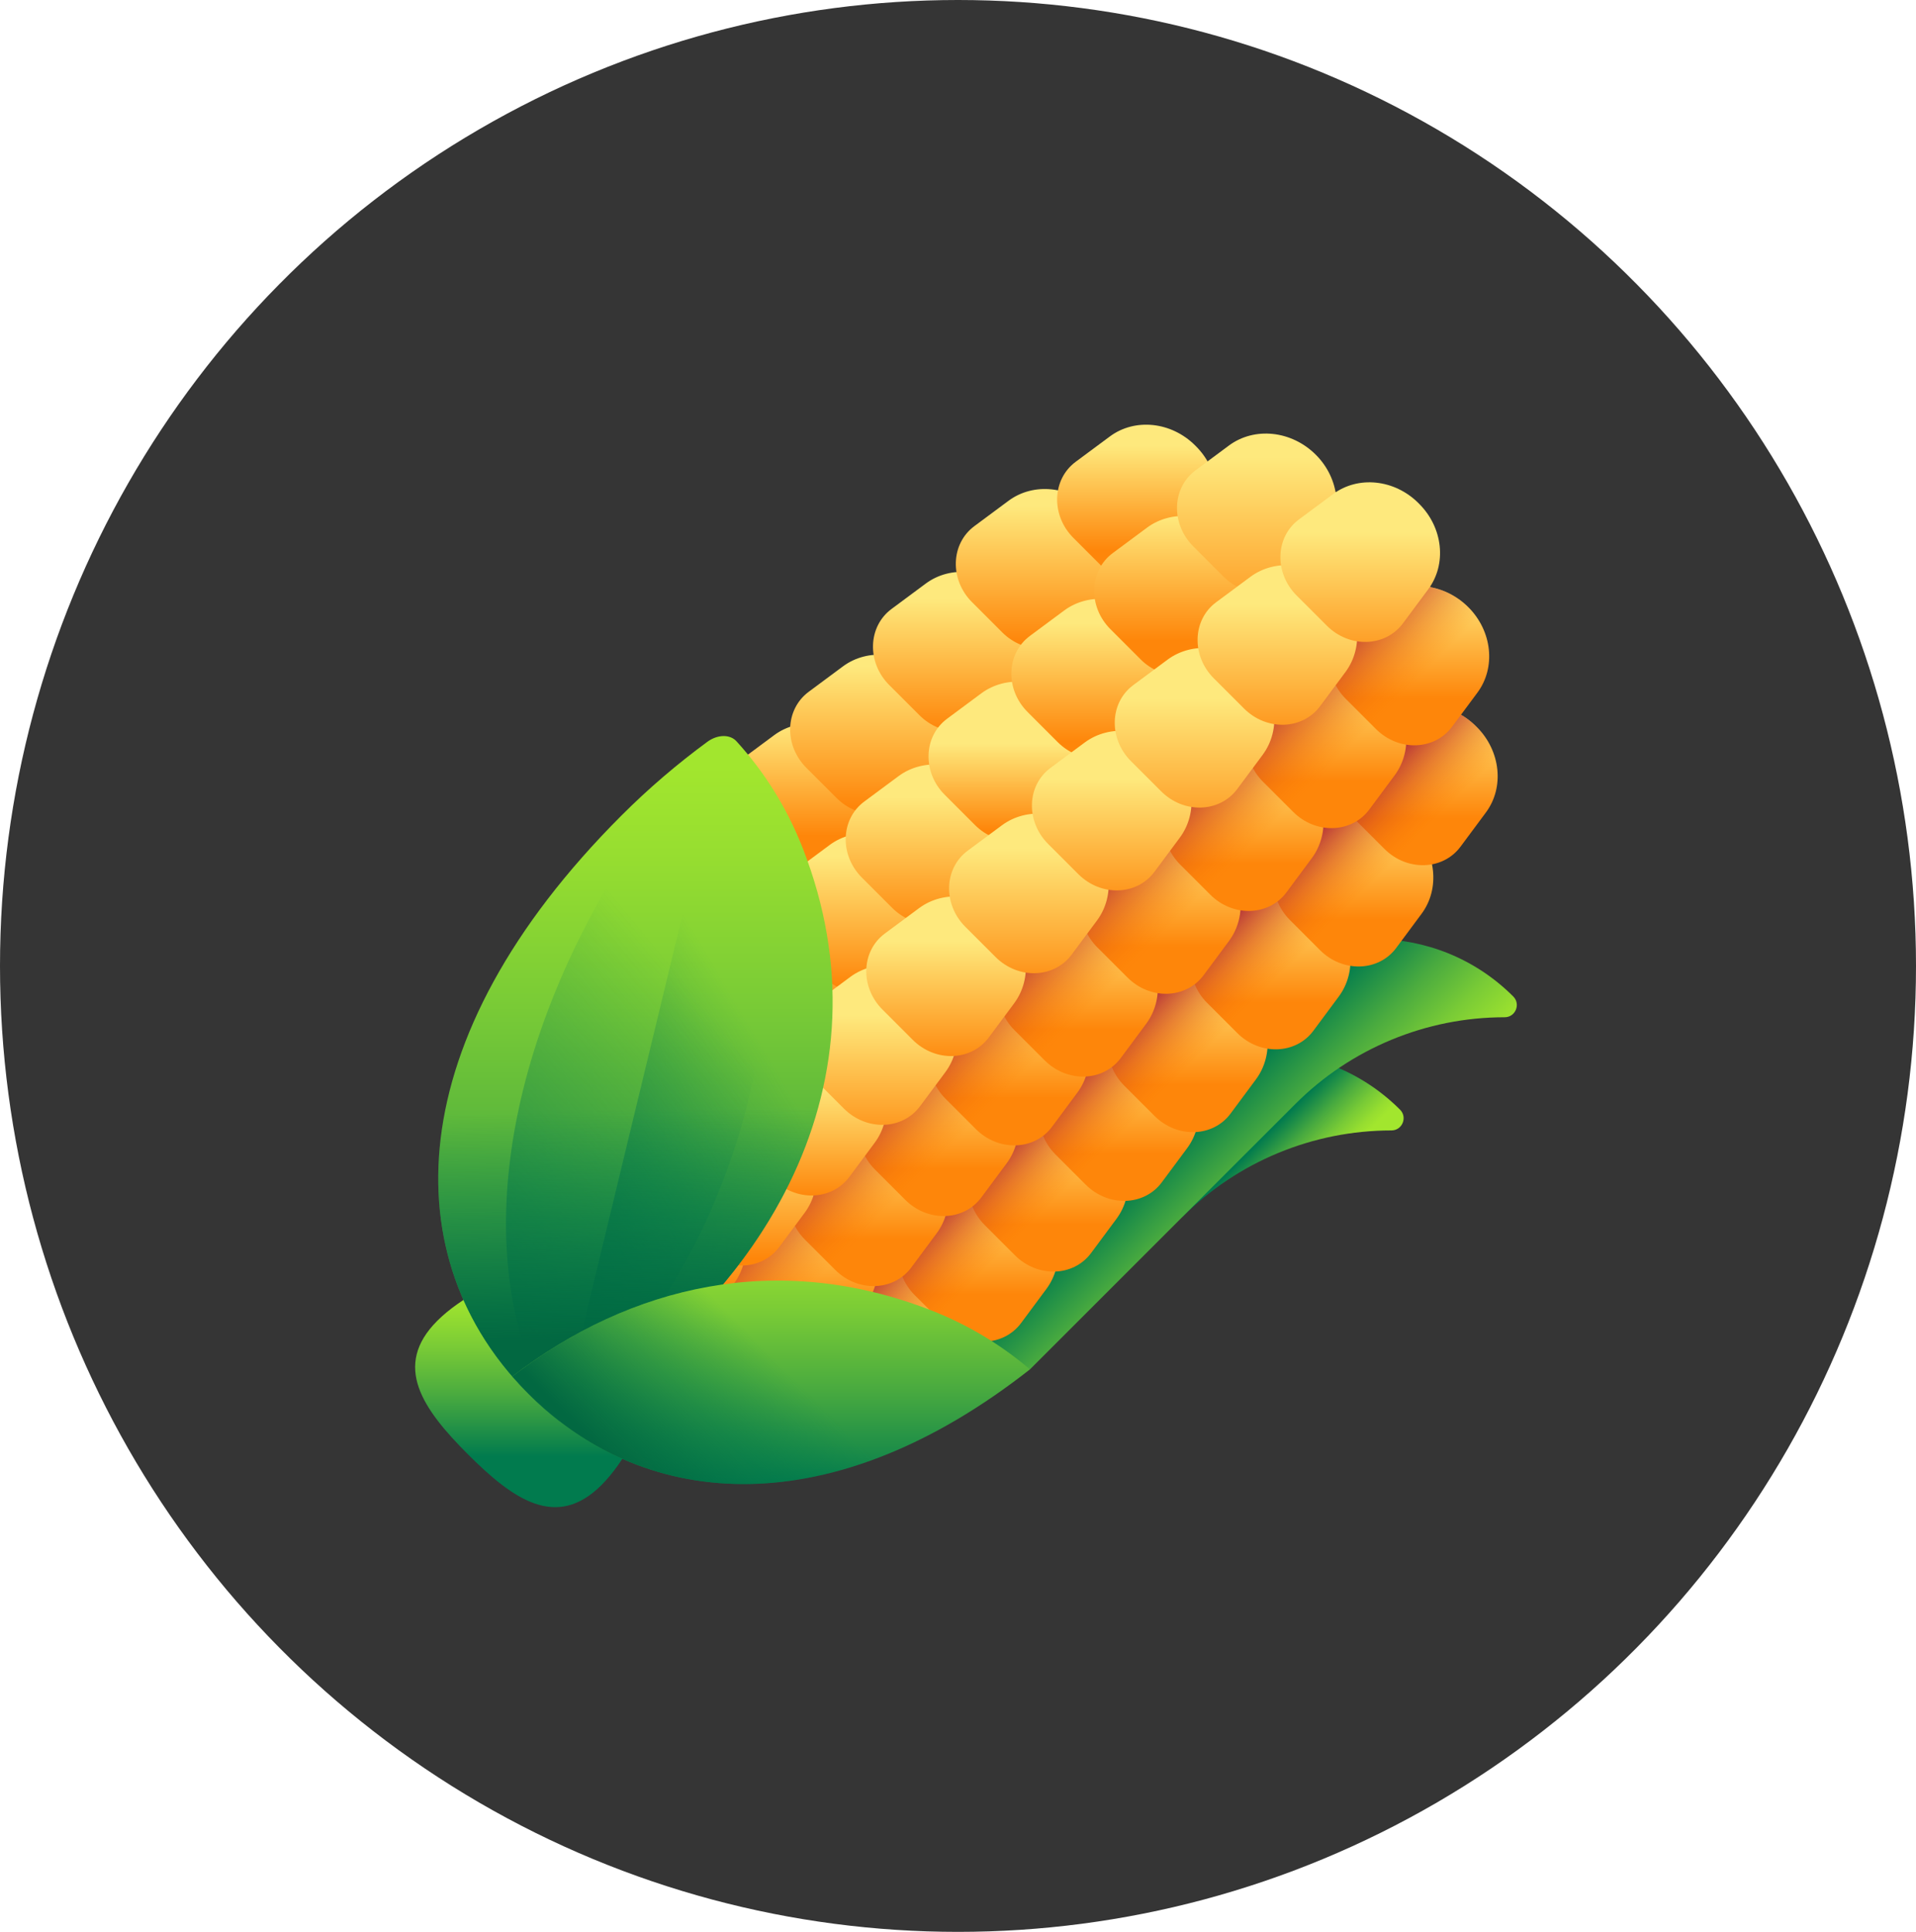 <svg width="120" height="121" viewBox="0 0 120 121" fill="none" xmlns="http://www.w3.org/2000/svg">
<ellipse cx="60" cy="60.5" rx="60" ry="60.5" fill="#353535"/>
<g clip-path="url(#clip0_313_11374)">
<path d="M74.044 76.231C77.519 72.756 82.231 70.803 87.145 70.803C87.825 70.803 88.165 69.982 87.685 69.502C82.885 64.703 75.104 64.703 70.304 69.502L68.81 70.996L74.044 76.231Z" fill="url(#paint0_linear_313_11374)"/>
<path d="M64.505 85.77L81.134 69.141C84.609 65.666 89.322 63.714 94.236 63.714C94.915 63.714 95.255 62.892 94.775 62.412C89.976 57.613 82.194 57.613 77.395 62.412L55.903 83.903L64.505 85.77Z" fill="url(#paint1_linear_313_11374)"/>
<path d="M37.674 93.011C34.856 95.829 32.148 93.931 29.308 91.091C26.468 88.25 24.57 85.543 27.388 82.725C30.206 79.907 37.35 77.367 40.191 80.207C43.031 83.048 40.491 90.193 37.674 93.011Z" fill="url(#paint2_linear_313_11374)"/>
<path d="M81.994 63.304C72.139 73.158 61.663 72.487 54.787 65.612C47.912 58.736 47.241 48.26 57.095 38.405C66.95 28.551 82.321 27.945 87.388 33.011C92.454 38.078 91.849 53.449 81.994 63.304Z" fill="url(#paint3_linear_313_11374)"/>
<path d="M54.757 87.441L52.867 85.551C51.452 84.137 51.521 81.892 53.011 80.785L55.151 79.197C56.722 78.031 59.004 78.273 60.494 79.763L60.545 79.814C62.035 81.304 62.277 83.586 61.111 85.157L59.523 87.297C58.416 88.787 56.171 88.855 54.757 87.441Z" fill="url(#paint4_linear_313_11374)"/>
<path d="M59.184 83.013L57.294 81.124C55.88 79.71 55.948 77.464 57.438 76.358L59.578 74.769C61.15 73.603 63.431 73.845 64.921 75.335L64.972 75.386C66.463 76.876 66.704 79.158 65.538 80.729L63.95 82.869C62.843 84.359 60.598 84.428 59.184 83.013Z" fill="url(#paint5_linear_313_11374)"/>
<path d="M63.57 78.627L61.68 76.737C60.266 75.323 60.334 73.077 61.825 71.971L63.965 70.382C65.536 69.216 67.817 69.458 69.308 70.949L69.358 70.999C70.849 72.49 71.091 74.771 69.924 76.342L68.336 78.482C67.23 79.973 64.984 80.041 63.57 78.627Z" fill="url(#paint6_linear_313_11374)"/>
<path d="M67.997 74.199L66.107 72.309C64.693 70.895 64.761 68.65 66.252 67.543L68.392 65.955C69.963 64.789 72.245 65.031 73.735 66.521L73.785 66.571C75.276 68.062 75.518 70.343 74.352 71.915L72.763 74.055C71.657 75.545 69.411 75.613 67.997 74.199Z" fill="url(#paint7_linear_313_11374)"/>
<path d="M72.305 69.892L70.415 68.003C69.001 66.588 69.069 64.343 70.559 63.237L72.7 61.648C74.271 60.482 76.552 60.724 78.043 62.214L78.093 62.265C79.584 63.755 79.825 66.037 78.659 67.608L77.071 69.748C75.965 71.239 73.719 71.307 72.305 69.892Z" fill="url(#paint8_linear_313_11374)"/>
<path d="M77.492 64.705L75.602 62.815C74.188 61.401 74.257 59.155 75.747 58.049L77.887 56.461C79.458 55.295 81.74 55.536 83.23 57.027L83.281 57.077C84.771 58.568 85.013 60.849 83.847 62.42L82.258 64.56C81.152 66.051 78.906 66.119 77.492 64.705Z" fill="url(#paint9_linear_313_11374)"/>
<path d="M82.68 59.517L80.79 57.627C79.376 56.213 79.444 53.968 80.934 52.862L83.075 51.273C84.646 50.107 86.927 50.349 88.418 51.839L88.468 51.89C89.959 53.38 90.2 55.662 89.034 57.233L87.446 59.373C86.34 60.863 84.094 60.931 82.68 59.517Z" fill="url(#paint10_linear_313_11374)"/>
<path d="M86.709 53.172L84.819 51.282C83.405 49.868 83.473 47.622 84.964 46.516L87.104 44.927C88.675 43.761 90.956 44.003 92.447 45.494L92.497 45.544C93.988 47.035 94.23 49.316 93.064 50.887L91.475 53.027C90.369 54.518 88.123 54.586 86.709 53.172Z" fill="url(#paint11_linear_313_11374)"/>
<path d="M54.756 87.441C54.865 87.549 54.979 87.648 55.097 87.74L93.775 49.062C93.912 47.831 93.472 46.518 92.497 45.544L92.447 45.494C90.956 44.003 88.675 43.761 87.104 44.928L84.964 46.516C83.674 47.473 83.45 49.283 84.329 50.669C83.883 50.789 83.457 50.989 83.074 51.273L80.934 52.862C80.017 53.542 79.639 54.655 79.814 55.74C79.126 55.799 78.459 56.036 77.887 56.461L75.747 58.049C74.829 58.73 74.452 59.843 74.626 60.927C73.938 60.986 73.272 61.223 72.699 61.648L70.559 63.236C69.836 63.773 69.449 64.578 69.402 65.427C69.045 65.548 68.704 65.724 68.392 65.956L66.252 67.544C65.505 68.098 65.116 68.938 65.09 69.816C64.691 69.938 64.311 70.126 63.965 70.383L61.824 71.971C61.086 72.519 60.697 73.347 60.664 74.215C60.28 74.337 59.913 74.521 59.578 74.769L57.438 76.357C56.692 76.911 56.302 77.751 56.277 78.629C55.878 78.751 55.497 78.939 55.151 79.196L53.011 80.785C51.521 81.891 51.453 84.137 52.867 85.551L54.756 87.441Z" fill="url(#paint12_linear_313_11374)"/>
<path d="M34.848 67.533L32.958 65.643C31.544 64.229 31.612 61.983 33.102 60.877L35.243 59.289C36.814 58.123 39.095 58.364 40.586 59.855L40.636 59.905C42.127 61.396 42.368 63.677 41.202 65.248L39.614 67.389C38.508 68.879 36.262 68.947 34.848 67.533Z" fill="url(#paint13_linear_313_11374)"/>
<path d="M39.275 63.105L37.385 61.215C35.971 59.801 36.039 57.556 37.53 56.45L39.67 54.861C41.241 53.695 43.522 53.937 45.013 55.427L45.063 55.478C46.554 56.968 46.796 59.25 45.63 60.821L44.041 62.961C42.935 64.451 40.689 64.519 39.275 63.105Z" fill="url(#paint14_linear_313_11374)"/>
<path d="M43.661 58.719L41.771 56.829C40.357 55.415 40.425 53.169 41.916 52.063L44.056 50.474C45.627 49.308 47.908 49.55 49.399 51.041L49.45 51.091C50.94 52.581 51.182 54.863 50.016 56.434L48.427 58.574C47.321 60.065 45.075 60.133 43.661 58.719Z" fill="url(#paint15_linear_313_11374)"/>
<path d="M48.089 54.293L46.199 52.403C44.785 50.989 44.853 48.743 46.343 47.637L48.483 46.049C50.054 44.883 52.336 45.124 53.826 46.615L53.877 46.665C55.367 48.156 55.609 50.437 54.443 52.008L52.855 54.148C51.748 55.639 49.503 55.707 48.089 54.293Z" fill="url(#paint16_linear_313_11374)"/>
<path d="M52.396 49.984L50.506 48.094C49.092 46.68 49.16 44.435 50.651 43.328L52.791 41.74C54.362 40.574 56.643 40.816 58.134 42.306L58.184 42.357C59.675 43.847 59.917 46.129 58.751 47.7L57.162 49.84C56.056 51.33 53.81 51.398 52.396 49.984Z" fill="url(#paint17_linear_313_11374)"/>
<path d="M57.584 44.797L55.694 42.907C54.28 41.493 54.348 39.247 55.838 38.141L57.978 36.553C59.549 35.386 61.831 35.628 63.321 37.119L63.372 37.169C64.862 38.66 65.104 40.941 63.938 42.512L62.35 44.652C61.243 46.143 58.998 46.211 57.584 44.797Z" fill="url(#paint18_linear_313_11374)"/>
<path d="M62.771 39.609L60.881 37.719C59.467 36.305 59.535 34.06 61.026 32.953L63.166 31.365C64.737 30.199 67.019 30.441 68.509 31.931L68.559 31.982C70.05 33.472 70.292 35.754 69.126 37.325L67.537 39.465C66.431 40.955 64.185 41.023 62.771 39.609Z" fill="url(#paint19_linear_313_11374)"/>
<path d="M69.117 35.58L67.227 33.69C65.813 32.276 65.881 30.03 67.371 28.924L69.512 27.336C71.083 26.17 73.364 26.411 74.855 27.902L74.905 27.952C76.396 29.443 76.638 31.724 75.471 33.295L73.883 35.435C72.777 36.926 70.531 36.994 69.117 35.58Z" fill="url(#paint20_linear_313_11374)"/>
<path d="M38.326 74.41L36.436 72.52C35.022 71.106 35.09 68.86 36.58 67.754L38.721 66.166C40.292 65 42.573 65.242 44.064 66.732L44.114 66.782C45.605 68.273 45.846 70.554 44.68 72.125L43.092 74.266C41.986 75.756 39.74 75.824 38.326 74.41Z" fill="url(#paint21_linear_313_11374)"/>
<path d="M42.753 69.982L40.863 68.092C39.449 66.678 39.517 64.433 41.008 63.326L43.148 61.738C44.719 60.572 47 60.814 48.491 62.304L48.541 62.355C50.032 63.845 50.274 66.126 49.108 67.698L47.519 69.838C46.413 71.328 44.167 71.396 42.753 69.982Z" fill="url(#paint22_linear_313_11374)"/>
<path d="M47.139 65.596L45.249 63.706C43.835 62.292 43.903 60.046 45.394 58.94L47.534 57.351C49.105 56.185 51.387 56.427 52.877 57.917L52.928 57.968C54.418 59.458 54.66 61.74 53.494 63.311L51.905 65.451C50.799 66.942 48.553 67.01 47.139 65.596Z" fill="url(#paint23_linear_313_11374)"/>
<path d="M51.567 61.17L49.677 59.28C48.263 57.866 48.331 55.62 49.821 54.514L51.961 52.925C53.532 51.76 55.814 52.001 57.304 53.492L57.355 53.542C58.845 55.033 59.087 57.314 57.921 58.885L56.333 61.025C55.226 62.516 52.981 62.584 51.567 61.17Z" fill="url(#paint24_linear_313_11374)"/>
<path d="M55.874 56.861L53.984 54.971C52.57 53.557 52.638 51.312 54.129 50.205L56.269 48.617C57.84 47.451 60.121 47.693 61.612 49.183L61.662 49.233C63.153 50.724 63.395 53.005 62.229 54.577L60.64 56.717C59.534 58.207 57.288 58.275 55.874 56.861Z" fill="url(#paint25_linear_313_11374)"/>
<path d="M61.062 51.674L59.172 49.784C57.758 48.37 57.826 46.124 59.316 45.018L61.456 43.429C63.028 42.263 65.309 42.505 66.799 43.996L66.85 44.046C68.341 45.537 68.582 47.818 67.416 49.389L65.828 51.529C64.721 53.02 62.476 53.088 61.062 51.674Z" fill="url(#paint26_linear_313_11374)"/>
<path d="M66.249 46.486L64.359 44.596C62.945 43.182 63.013 40.937 64.504 39.83L66.644 38.242C68.215 37.076 70.496 37.318 71.987 38.808L72.037 38.858C73.528 40.349 73.77 42.63 72.604 44.201L71.015 46.342C69.909 47.832 67.663 47.9 66.249 46.486Z" fill="url(#paint27_linear_313_11374)"/>
<path d="M71.437 41.299L69.547 39.409C68.133 37.995 68.201 35.749 69.691 34.643L71.832 33.054C73.403 31.888 75.684 32.13 77.174 33.621L77.225 33.671C78.716 35.162 78.957 37.443 77.791 39.014L76.203 41.154C75.096 42.645 72.851 42.713 71.437 41.299Z" fill="url(#paint28_linear_313_11374)"/>
<path d="M76.624 36.111L74.734 34.221C73.32 32.807 73.388 30.562 74.879 29.456L76.966 27.907C78.567 26.718 80.893 26.964 82.412 28.484C83.903 29.974 84.145 32.256 82.979 33.827L81.39 35.967C80.284 37.458 78.038 37.526 76.624 36.111Z" fill="url(#paint29_linear_313_11374)"/>
<path d="M47.88 83.963L45.99 82.073C44.576 80.659 44.644 78.413 46.135 77.307L48.275 75.718C49.846 74.552 52.127 74.794 53.618 76.285L53.668 76.335C55.159 77.826 55.401 80.107 54.234 81.678L52.646 83.818C51.54 85.309 49.294 85.377 47.88 83.963Z" fill="url(#paint30_linear_313_11374)"/>
<path d="M52.307 79.535L50.417 77.645C49.003 76.231 49.071 73.985 50.562 72.879L52.702 71.291C54.273 70.125 56.555 70.367 58.045 71.857L58.096 71.907C59.586 73.398 59.828 75.679 58.662 77.25L57.073 79.391C55.967 80.881 53.721 80.949 52.307 79.535Z" fill="url(#paint31_linear_313_11374)"/>
<path d="M56.694 75.148L54.804 73.258C53.389 71.844 53.458 69.599 54.948 68.493L57.088 66.904C58.659 65.738 60.941 65.98 62.431 67.47L62.482 67.521C63.972 69.011 64.214 71.293 63.048 72.864L61.459 75.004C60.353 76.494 58.108 76.562 56.694 75.148Z" fill="url(#paint32_linear_313_11374)"/>
<path d="M61.121 70.722L59.231 68.833C57.817 67.418 57.885 65.173 59.375 64.067L61.516 62.478C63.087 61.312 65.368 61.554 66.859 63.044L66.909 63.095C68.4 64.585 68.641 66.867 67.475 68.438L65.887 70.578C64.78 72.068 62.535 72.137 61.121 70.722Z" fill="url(#paint33_linear_313_11374)"/>
<path d="M65.428 66.414L63.538 64.524C62.124 63.11 62.192 60.864 63.683 59.758L65.823 58.17C67.394 57.004 69.676 57.245 71.166 58.736L71.217 58.786C72.707 60.277 72.949 62.558 71.783 64.129L70.194 66.269C69.088 67.76 66.842 67.828 65.428 66.414Z" fill="url(#paint34_linear_313_11374)"/>
<path d="M70.616 61.226L68.726 59.337C67.312 57.922 67.38 55.677 68.87 54.571L71.011 52.982C72.582 51.816 74.863 52.058 76.354 53.548L76.404 53.599C77.894 55.089 78.136 57.371 76.97 58.942L75.382 61.082C74.275 62.572 72.03 62.641 70.616 61.226Z" fill="url(#paint35_linear_313_11374)"/>
<path d="M75.803 56.039L73.913 54.149C72.499 52.735 72.567 50.489 74.058 49.383L76.198 47.795C77.769 46.629 80.051 46.87 81.541 48.361L81.591 48.411C83.082 49.902 83.324 52.183 82.158 53.754L80.569 55.895C79.463 57.385 77.218 57.453 75.803 56.039Z" fill="url(#paint36_linear_313_11374)"/>
<path d="M80.991 50.851L79.101 48.962C77.687 47.547 77.755 45.302 79.246 44.196L81.386 42.607C82.957 41.441 85.238 41.683 86.729 43.173L86.779 43.224C88.27 44.714 88.511 46.996 87.345 48.567L85.757 50.707C84.651 52.197 82.405 52.266 80.991 50.851Z" fill="url(#paint37_linear_313_11374)"/>
<path d="M86.178 45.664L84.288 43.774C82.874 42.36 82.942 40.115 84.433 39.008L86.52 37.459C88.122 36.271 90.447 36.517 91.967 38.036C93.457 39.527 93.699 41.808 92.533 43.38L90.944 45.52C89.838 47.01 87.593 47.078 86.178 45.664Z" fill="url(#paint38_linear_313_11374)"/>
<path d="M47.95 84.029L92.798 39.181C92.589 38.77 92.311 38.382 91.966 38.036C90.447 36.517 88.121 36.271 86.52 37.459L84.433 39.008C83.515 39.689 83.137 40.802 83.312 41.887C82.624 41.946 81.957 42.183 81.385 42.607L79.245 44.196C78.327 44.877 77.95 45.99 78.124 47.074C77.436 47.133 76.77 47.37 76.198 47.795L74.057 49.383C73.14 50.064 72.762 51.177 72.937 52.262C72.249 52.321 71.582 52.558 71.01 52.982L68.87 54.571C67.952 55.252 67.575 56.364 67.749 57.449C67.061 57.508 66.395 57.745 65.822 58.17L63.682 59.758C62.959 60.295 62.572 61.1 62.525 61.948C62.168 62.07 61.827 62.245 61.515 62.477L59.375 64.066C58.628 64.62 58.239 65.46 58.213 66.338C57.814 66.459 57.434 66.648 57.088 66.905L54.947 68.493C54.209 69.041 53.82 69.869 53.787 70.736C53.403 70.859 53.036 71.042 52.702 71.291L50.561 72.879C49.815 73.433 49.425 74.273 49.4 75.151C49.001 75.273 48.62 75.461 48.274 75.718L46.134 77.306C44.644 78.413 44.575 80.658 45.99 82.072L47.88 83.962C47.903 83.986 47.926 84.007 47.95 84.029Z" fill="url(#paint39_linear_313_11374)"/>
<path d="M39.614 82.676L37.724 80.786C36.31 79.372 36.379 77.126 37.869 76.02L40.009 74.431C41.58 73.265 43.862 73.507 45.352 74.998L45.403 75.048C46.893 76.538 47.135 78.82 45.969 80.391L44.38 82.531C43.274 84.022 41.029 84.09 39.614 82.676Z" fill="url(#paint40_linear_313_11374)"/>
<path d="M44.042 78.248L42.152 76.358C40.738 74.944 40.806 72.698 42.296 71.592L44.437 70.004C46.008 68.838 48.289 69.079 49.779 70.57L49.83 70.62C51.321 72.111 51.562 74.392 50.396 75.963L48.808 78.103C47.701 79.594 45.456 79.662 44.042 78.248Z" fill="url(#paint41_linear_313_11374)"/>
<path d="M48.428 73.861L46.538 71.971C45.124 70.557 45.192 68.311 46.682 67.205L48.823 65.617C50.394 64.451 52.675 64.693 54.166 66.183L54.216 66.234C55.707 67.724 55.949 70.005 54.782 71.577L53.194 73.717C52.088 75.207 49.842 75.275 48.428 73.861Z" fill="url(#paint42_linear_313_11374)"/>
<path d="M52.855 69.435L50.965 67.545C49.551 66.131 49.619 63.886 51.11 62.78L53.25 61.191C54.821 60.025 57.102 60.267 58.593 61.757L58.643 61.808C60.134 63.298 60.376 65.58 59.21 67.151L57.621 69.291C56.515 70.781 54.269 70.85 52.855 69.435Z" fill="url(#paint43_linear_313_11374)"/>
<path d="M57.163 65.127L55.273 63.237C53.859 61.823 53.927 59.577 55.417 58.471L57.558 56.883C59.129 55.717 61.41 55.958 62.901 57.449L62.951 57.499C64.442 58.99 64.683 61.271 63.517 62.842L61.929 64.982C60.822 66.473 58.577 66.541 57.163 65.127Z" fill="url(#paint44_linear_313_11374)"/>
<path d="M62.35 59.939L60.46 58.05C59.046 56.635 59.114 54.39 60.605 53.283L62.745 51.695C64.316 50.529 66.598 50.771 68.088 52.261L68.139 52.312C69.629 53.802 69.871 56.084 68.705 57.655L67.116 59.795C66.01 61.285 63.764 61.353 62.35 59.939Z" fill="url(#paint45_linear_313_11374)"/>
<path d="M67.538 54.752L65.648 52.862C64.234 51.448 64.302 49.202 65.792 48.096L67.933 46.508C69.504 45.342 71.785 45.583 73.276 47.074L73.326 47.124C74.817 48.615 75.058 50.896 73.892 52.467L72.304 54.607C71.198 56.098 68.952 56.166 67.538 54.752Z" fill="url(#paint46_linear_313_11374)"/>
<path d="M72.725 49.565L70.835 47.675C69.421 46.26 69.489 44.015 70.98 42.908L73.12 41.32C74.691 40.154 76.973 40.396 78.463 41.886L78.513 41.937C80.004 43.427 80.246 45.709 79.08 47.28L77.491 49.42C76.385 50.91 74.139 50.978 72.725 49.565Z" fill="url(#paint47_linear_313_11374)"/>
<path d="M77.913 44.377L76.023 42.487C74.609 41.073 74.677 38.827 76.167 37.721L78.308 36.133C79.879 34.967 82.16 35.208 83.651 36.699L83.701 36.749C85.192 38.24 85.433 40.521 84.267 42.092L82.679 44.232C81.572 45.723 79.327 45.791 77.913 44.377Z" fill="url(#paint48_linear_313_11374)"/>
<path d="M83.1 39.189L81.21 37.299C79.796 35.885 79.864 33.64 81.355 32.533L83.495 30.945C85.066 29.779 87.348 30.021 88.838 31.511L88.888 31.562C90.379 33.052 90.621 35.334 89.455 36.905L87.866 39.045C86.76 40.535 84.514 40.603 83.1 39.189Z" fill="url(#paint49_linear_313_11374)"/>
<path d="M38.923 51.078C24.885 65.116 24.705 78.906 33.1 87.3C33.73 87.931 34.392 88.512 35.081 89.044C48.156 81.159 55.928 67.604 50.283 53.142C49.272 50.553 47.846 48.319 46.128 46.431C45.717 45.978 44.937 45.994 44.292 46.469C42.433 47.836 40.63 49.37 38.923 51.078Z" fill="url(#paint50_linear_313_11374)"/>
<path d="M47.637 53.184C47.259 50.584 46.594 48.34 45.721 46.438C45.512 45.982 45.035 45.994 44.599 46.465C43.341 47.823 42.102 49.348 40.905 51.048C31.063 65.021 29.689 78.829 34.034 87.286C34.36 87.922 34.71 88.508 35.081 89.044C43.771 81.227 49.75 67.7 47.637 53.184Z" fill="url(#paint51_linear_313_11374)"/>
<path d="M50.283 53.142C49.272 50.552 47.846 48.318 46.128 46.43C45.954 46.238 45.712 46.136 45.445 46.111L35.081 89.043C48.156 81.158 55.928 67.603 50.283 53.142Z" fill="url(#paint52_linear_313_11374)"/>
<path d="M51.978 65.641L28.009 68.949C26.373 76.161 28.382 82.583 33.1 87.301C33.731 87.931 34.392 88.513 35.082 89.044C44.28 83.497 50.854 75.142 51.978 65.641Z" fill="url(#paint53_linear_313_11374)"/>
<path d="M32.088 86.212C32.411 86.584 32.747 86.947 33.1 87.3C40.531 94.731 52.189 95.441 64.505 85.77C62.73 84.257 60.673 82.991 58.318 82.072C48.708 78.321 39.5 80.496 32.088 86.212Z" fill="url(#paint54_linear_313_11374)"/>
<path d="M47.086 80.264C41.641 80.625 36.54 82.778 32.088 86.212C32.411 86.584 32.747 86.947 33.1 87.3C39.038 93.238 47.675 94.877 57.189 90.366L47.086 80.264Z" fill="url(#paint55_linear_313_11374)"/>
</g>
<defs>
<linearGradient id="paint0_linear_313_11374" x1="82.282" y1="74.293" x2="79.177" y2="71.188" gradientUnits="userSpaceOnUse">
<stop stop-color="#A2E62E"/>
<stop offset="0.123" stop-color="#97DE30"/>
<stop offset="0.34" stop-color="#79CB36"/>
<stop offset="0.623" stop-color="#4AAB3F"/>
<stop offset="0.961" stop-color="#09804C"/>
<stop offset="1" stop-color="#017B4E"/>
</linearGradient>
<linearGradient id="paint1_linear_313_11374" x1="80.782" y1="78.608" x2="73.505" y2="71.331" gradientUnits="userSpaceOnUse">
<stop stop-color="#A2E62E"/>
<stop offset="0.123" stop-color="#97DE30"/>
<stop offset="0.34" stop-color="#79CB36"/>
<stop offset="0.623" stop-color="#4AAB3F"/>
<stop offset="0.961" stop-color="#09804C"/>
<stop offset="1" stop-color="#017B4E"/>
</linearGradient>
<linearGradient id="paint2_linear_313_11374" x1="33.71" y1="80.886" x2="33.71" y2="91.22" gradientUnits="userSpaceOnUse">
<stop stop-color="#A2E62E"/>
<stop offset="0.123" stop-color="#97DE30"/>
<stop offset="0.34" stop-color="#79CB36"/>
<stop offset="0.623" stop-color="#4AAB3F"/>
<stop offset="0.961" stop-color="#09804C"/>
<stop offset="1" stop-color="#017B4E"/>
</linearGradient>
<linearGradient id="paint3_linear_313_11374" x1="60.366" y1="38.6" x2="81.269" y2="59.503" gradientUnits="userSpaceOnUse">
<stop stop-color="#FEE97D"/>
<stop offset="1" stop-color="#FAC600"/>
</linearGradient>
<linearGradient id="paint4_linear_313_11374" x1="56.839" y1="78.415" x2="56.839" y2="85.504" gradientUnits="userSpaceOnUse">
<stop stop-color="#FEE97D"/>
<stop offset="1" stop-color="#FE860A"/>
</linearGradient>
<linearGradient id="paint5_linear_313_11374" x1="61.265" y1="73.988" x2="61.265" y2="81.077" gradientUnits="userSpaceOnUse">
<stop stop-color="#FEE97D"/>
<stop offset="1" stop-color="#FE860A"/>
</linearGradient>
<linearGradient id="paint6_linear_313_11374" x1="65.651" y1="69.602" x2="65.651" y2="76.691" gradientUnits="userSpaceOnUse">
<stop stop-color="#FEE97D"/>
<stop offset="1" stop-color="#FE860A"/>
</linearGradient>
<linearGradient id="paint7_linear_313_11374" x1="70.078" y1="65.175" x2="70.078" y2="72.264" gradientUnits="userSpaceOnUse">
<stop stop-color="#FEE97D"/>
<stop offset="1" stop-color="#FE860A"/>
</linearGradient>
<linearGradient id="paint8_linear_313_11374" x1="74.385" y1="60.869" x2="74.385" y2="67.958" gradientUnits="userSpaceOnUse">
<stop stop-color="#FEE97D"/>
<stop offset="1" stop-color="#FE860A"/>
</linearGradient>
<linearGradient id="paint9_linear_313_11374" x1="79.571" y1="55.682" x2="79.571" y2="62.771" gradientUnits="userSpaceOnUse">
<stop stop-color="#FEE97D"/>
<stop offset="1" stop-color="#FE860A"/>
</linearGradient>
<linearGradient id="paint10_linear_313_11374" x1="84.758" y1="50.495" x2="84.758" y2="57.584" gradientUnits="userSpaceOnUse">
<stop stop-color="#FEE97D"/>
<stop offset="1" stop-color="#FE860A"/>
</linearGradient>
<linearGradient id="paint11_linear_313_11374" x1="88.787" y1="44.151" x2="88.787" y2="51.239" gradientUnits="userSpaceOnUse">
<stop stop-color="#FEE97D"/>
<stop offset="1" stop-color="#FE860A"/>
</linearGradient>
<linearGradient id="paint12_linear_313_11374" x1="74.2" y1="67.074" x2="70.606" y2="63.48" gradientUnits="userSpaceOnUse">
<stop stop-color="#FE7701" stop-opacity="0"/>
<stop offset="0.398" stop-color="#E05915" stop-opacity="0.398"/>
<stop offset="1" stop-color="#AC2538"/>
</linearGradient>
<linearGradient id="paint13_linear_313_11374" x1="36.933" y1="58.51" x2="36.933" y2="65.599" gradientUnits="userSpaceOnUse">
<stop stop-color="#FEE97D"/>
<stop offset="1" stop-color="#FE860A"/>
</linearGradient>
<linearGradient id="paint14_linear_313_11374" x1="41.359" y1="54.083" x2="41.359" y2="61.172" gradientUnits="userSpaceOnUse">
<stop stop-color="#FEE97D"/>
<stop offset="1" stop-color="#FE860A"/>
</linearGradient>
<linearGradient id="paint15_linear_313_11374" x1="45.745" y1="49.697" x2="45.745" y2="56.786" gradientUnits="userSpaceOnUse">
<stop stop-color="#FEE97D"/>
<stop offset="1" stop-color="#FE860A"/>
</linearGradient>
<linearGradient id="paint16_linear_313_11374" x1="50.172" y1="45.272" x2="50.172" y2="52.361" gradientUnits="userSpaceOnUse">
<stop stop-color="#FEE97D"/>
<stop offset="1" stop-color="#FE860A"/>
</linearGradient>
<linearGradient id="paint17_linear_313_11374" x1="54.479" y1="41.726" x2="54.479" y2="50.516" gradientUnits="userSpaceOnUse">
<stop stop-color="#FEE97D"/>
<stop offset="1" stop-color="#FE860A"/>
</linearGradient>
<linearGradient id="paint18_linear_313_11374" x1="59.665" y1="37.498" x2="59.665" y2="45.744" gradientUnits="userSpaceOnUse">
<stop stop-color="#FEE97D"/>
<stop offset="1" stop-color="#FE860A"/>
</linearGradient>
<linearGradient id="paint19_linear_313_11374" x1="64.852" y1="31.688" x2="64.852" y2="40.213" gradientUnits="userSpaceOnUse">
<stop stop-color="#FEE97D"/>
<stop offset="1" stop-color="#FE860A"/>
</linearGradient>
<linearGradient id="paint20_linear_313_11374" x1="71.197" y1="27.924" x2="71.197" y2="34.494" gradientUnits="userSpaceOnUse">
<stop stop-color="#FEE97D"/>
<stop offset="1" stop-color="#FE860A"/>
</linearGradient>
<linearGradient id="paint21_linear_313_11374" x1="40.41" y1="65.386" x2="40.41" y2="72.475" gradientUnits="userSpaceOnUse">
<stop stop-color="#FEE97D"/>
<stop offset="1" stop-color="#FE860A"/>
</linearGradient>
<linearGradient id="paint22_linear_313_11374" x1="44.837" y1="60.959" x2="44.837" y2="68.048" gradientUnits="userSpaceOnUse">
<stop stop-color="#FEE97D"/>
<stop offset="1" stop-color="#FE860A"/>
</linearGradient>
<linearGradient id="paint23_linear_313_11374" x1="49.222" y1="56.572" x2="49.222" y2="63.661" gradientUnits="userSpaceOnUse">
<stop stop-color="#FEE97D"/>
<stop offset="1" stop-color="#FE860A"/>
</linearGradient>
<linearGradient id="paint24_linear_313_11374" x1="53.649" y1="53.617" x2="53.649" y2="61.754" gradientUnits="userSpaceOnUse">
<stop stop-color="#FEE97D"/>
<stop offset="1" stop-color="#FE860A"/>
</linearGradient>
<linearGradient id="paint25_linear_313_11374" x1="57.956" y1="49.913" x2="57.956" y2="58.247" gradientUnits="userSpaceOnUse">
<stop stop-color="#FEE97D"/>
<stop offset="1" stop-color="#FE860A"/>
</linearGradient>
<linearGradient id="paint26_linear_313_11374" x1="63.143" y1="46.569" x2="63.143" y2="52.002" gradientUnits="userSpaceOnUse">
<stop stop-color="#FEE97D"/>
<stop offset="1" stop-color="#FE860A"/>
</linearGradient>
<linearGradient id="paint27_linear_313_11374" x1="68.33" y1="39.039" x2="68.33" y2="46.47" gradientUnits="userSpaceOnUse">
<stop stop-color="#FEE97D"/>
<stop offset="1" stop-color="#FE860A"/>
</linearGradient>
<linearGradient id="paint28_linear_313_11374" x1="73.516" y1="32.346" x2="73.516" y2="40.134" gradientUnits="userSpaceOnUse">
<stop stop-color="#FEE97D"/>
<stop offset="1" stop-color="#FE860A"/>
</linearGradient>
<linearGradient id="paint29_linear_313_11374" x1="78.703" y1="28.629" x2="78.703" y2="40.933" gradientUnits="userSpaceOnUse">
<stop stop-color="#FEE97D"/>
<stop offset="1" stop-color="#FE860A"/>
</linearGradient>
<linearGradient id="paint30_linear_313_11374" x1="49.963" y1="74.937" x2="49.963" y2="82.026" gradientUnits="userSpaceOnUse">
<stop stop-color="#FEE97D"/>
<stop offset="1" stop-color="#FE860A"/>
</linearGradient>
<linearGradient id="paint31_linear_313_11374" x1="54.39" y1="70.51" x2="54.39" y2="77.599" gradientUnits="userSpaceOnUse">
<stop stop-color="#FEE97D"/>
<stop offset="1" stop-color="#FE860A"/>
</linearGradient>
<linearGradient id="paint32_linear_313_11374" x1="58.775" y1="66.124" x2="58.775" y2="73.213" gradientUnits="userSpaceOnUse">
<stop stop-color="#FEE97D"/>
<stop offset="1" stop-color="#FE860A"/>
</linearGradient>
<linearGradient id="paint33_linear_313_11374" x1="63.202" y1="61.699" x2="63.202" y2="68.788" gradientUnits="userSpaceOnUse">
<stop stop-color="#FEE97D"/>
<stop offset="1" stop-color="#FE860A"/>
</linearGradient>
<linearGradient id="paint34_linear_313_11374" x1="67.509" y1="57.391" x2="67.509" y2="64.48" gradientUnits="userSpaceOnUse">
<stop stop-color="#FEE97D"/>
<stop offset="1" stop-color="#FE860A"/>
</linearGradient>
<linearGradient id="paint35_linear_313_11374" x1="72.696" y1="52.204" x2="72.696" y2="59.293" gradientUnits="userSpaceOnUse">
<stop stop-color="#FEE97D"/>
<stop offset="1" stop-color="#FE860A"/>
</linearGradient>
<linearGradient id="paint36_linear_313_11374" x1="77.883" y1="47.017" x2="77.883" y2="54.106" gradientUnits="userSpaceOnUse">
<stop stop-color="#FEE97D"/>
<stop offset="1" stop-color="#FE860A"/>
</linearGradient>
<linearGradient id="paint37_linear_313_11374" x1="83.069" y1="41.83" x2="83.069" y2="48.919" gradientUnits="userSpaceOnUse">
<stop stop-color="#FEE97D"/>
<stop offset="1" stop-color="#FE860A"/>
</linearGradient>
<linearGradient id="paint38_linear_313_11374" x1="88.256" y1="36.669" x2="88.256" y2="43.74" gradientUnits="userSpaceOnUse">
<stop stop-color="#FEE97D"/>
<stop offset="1" stop-color="#FE860A"/>
</linearGradient>
<linearGradient id="paint39_linear_313_11374" x1="70.108" y1="61.193" x2="66.023" y2="57.108" gradientUnits="userSpaceOnUse">
<stop stop-color="#FE7701" stop-opacity="0"/>
<stop offset="0.398" stop-color="#E05915" stop-opacity="0.398"/>
<stop offset="1" stop-color="#AC2538"/>
</linearGradient>
<linearGradient id="paint40_linear_313_11374" x1="41.699" y1="73.65" x2="41.699" y2="80.739" gradientUnits="userSpaceOnUse">
<stop stop-color="#FEE97D"/>
<stop offset="1" stop-color="#FE860A"/>
</linearGradient>
<linearGradient id="paint41_linear_313_11374" x1="46.125" y1="70.748" x2="46.125" y2="78.852" gradientUnits="userSpaceOnUse">
<stop stop-color="#FEE97D"/>
<stop offset="1" stop-color="#FE860A"/>
</linearGradient>
<linearGradient id="paint42_linear_313_11374" x1="50.511" y1="67.838" x2="50.511" y2="75.004" gradientUnits="userSpaceOnUse">
<stop stop-color="#FEE97D"/>
<stop offset="1" stop-color="#FE860A"/>
</linearGradient>
<linearGradient id="paint43_linear_313_11374" x1="54.938" y1="63.583" x2="54.938" y2="72.207" gradientUnits="userSpaceOnUse">
<stop stop-color="#FEE97D"/>
<stop offset="1" stop-color="#FE860A"/>
</linearGradient>
<linearGradient id="paint44_linear_313_11374" x1="59.245" y1="58.95" x2="59.245" y2="66.671" gradientUnits="userSpaceOnUse">
<stop stop-color="#FEE97D"/>
<stop offset="1" stop-color="#FE860A"/>
</linearGradient>
<linearGradient id="paint45_linear_313_11374" x1="64.431" y1="53.14" x2="64.431" y2="62.364" gradientUnits="userSpaceOnUse">
<stop stop-color="#FEE97D"/>
<stop offset="1" stop-color="#FE860A"/>
</linearGradient>
<linearGradient id="paint46_linear_313_11374" x1="69.618" y1="48.772" x2="69.618" y2="57.381" gradientUnits="userSpaceOnUse">
<stop stop-color="#FEE97D"/>
<stop offset="1" stop-color="#FE860A"/>
</linearGradient>
<linearGradient id="paint47_linear_313_11374" x1="74.805" y1="43.753" x2="74.805" y2="53.832" gradientUnits="userSpaceOnUse">
<stop stop-color="#FEE97D"/>
<stop offset="1" stop-color="#FE860A"/>
</linearGradient>
<linearGradient id="paint48_linear_313_11374" x1="79.992" y1="37.851" x2="79.992" y2="47.266" gradientUnits="userSpaceOnUse">
<stop stop-color="#FEE97D"/>
<stop offset="1" stop-color="#FE860A"/>
</linearGradient>
<linearGradient id="paint49_linear_313_11374" x1="85.178" y1="33.343" x2="85.178" y2="42.616" gradientUnits="userSpaceOnUse">
<stop stop-color="#FEE97D"/>
<stop offset="1" stop-color="#FE860A"/>
</linearGradient>
<linearGradient id="paint50_linear_313_11374" x1="39.791" y1="47.961" x2="39.791" y2="92.278" gradientUnits="userSpaceOnUse">
<stop stop-color="#A2E62E"/>
<stop offset="0.123" stop-color="#97DE30"/>
<stop offset="0.34" stop-color="#79CB36"/>
<stop offset="0.623" stop-color="#4AAB3F"/>
<stop offset="0.961" stop-color="#09804C"/>
<stop offset="1" stop-color="#017B4E"/>
</linearGradient>
<linearGradient id="paint51_linear_313_11374" x1="44.701" y1="63.68" x2="17.796" y2="85.934" gradientUnits="userSpaceOnUse">
<stop stop-color="#017B4E" stop-opacity="0"/>
<stop offset="0.483" stop-color="#01754A" stop-opacity="0.483"/>
<stop offset="1" stop-color="#026841"/>
</linearGradient>
<linearGradient id="paint52_linear_313_11374" x1="46.668" y1="63.695" x2="27.627" y2="75.106" gradientUnits="userSpaceOnUse">
<stop stop-color="#017B4E" stop-opacity="0"/>
<stop offset="0.483" stop-color="#01754A" stop-opacity="0.483"/>
<stop offset="1" stop-color="#026841"/>
</linearGradient>
<linearGradient id="paint53_linear_313_11374" x1="39.701" y1="69.553" x2="39.965" y2="83.824" gradientUnits="userSpaceOnUse">
<stop stop-color="#017B4E" stop-opacity="0"/>
<stop offset="0.867" stop-color="#016B43" stop-opacity="0.867"/>
<stop offset="1" stop-color="#026841"/>
</linearGradient>
<linearGradient id="paint54_linear_313_11374" x1="48.289" y1="76.463" x2="48.289" y2="93.263" gradientUnits="userSpaceOnUse">
<stop stop-color="#A2E62E"/>
<stop offset="0.123" stop-color="#97DE30"/>
<stop offset="0.34" stop-color="#79CB36"/>
<stop offset="0.623" stop-color="#4AAB3F"/>
<stop offset="0.961" stop-color="#09804C"/>
<stop offset="1" stop-color="#017B4E"/>
</linearGradient>
<linearGradient id="paint55_linear_313_11374" x1="48.148" y1="84.767" x2="39.864" y2="93.05" gradientUnits="userSpaceOnUse">
<stop stop-color="#017B4E" stop-opacity="0"/>
<stop offset="0.521" stop-color="#017449" stop-opacity="0.521"/>
<stop offset="1" stop-color="#026841"/>
</linearGradient>
<clipPath id="clip0_313_11374">
<rect width="69" height="69" fill="white" transform="translate(26 26)"/>
</clipPath>
</defs>
</svg>
